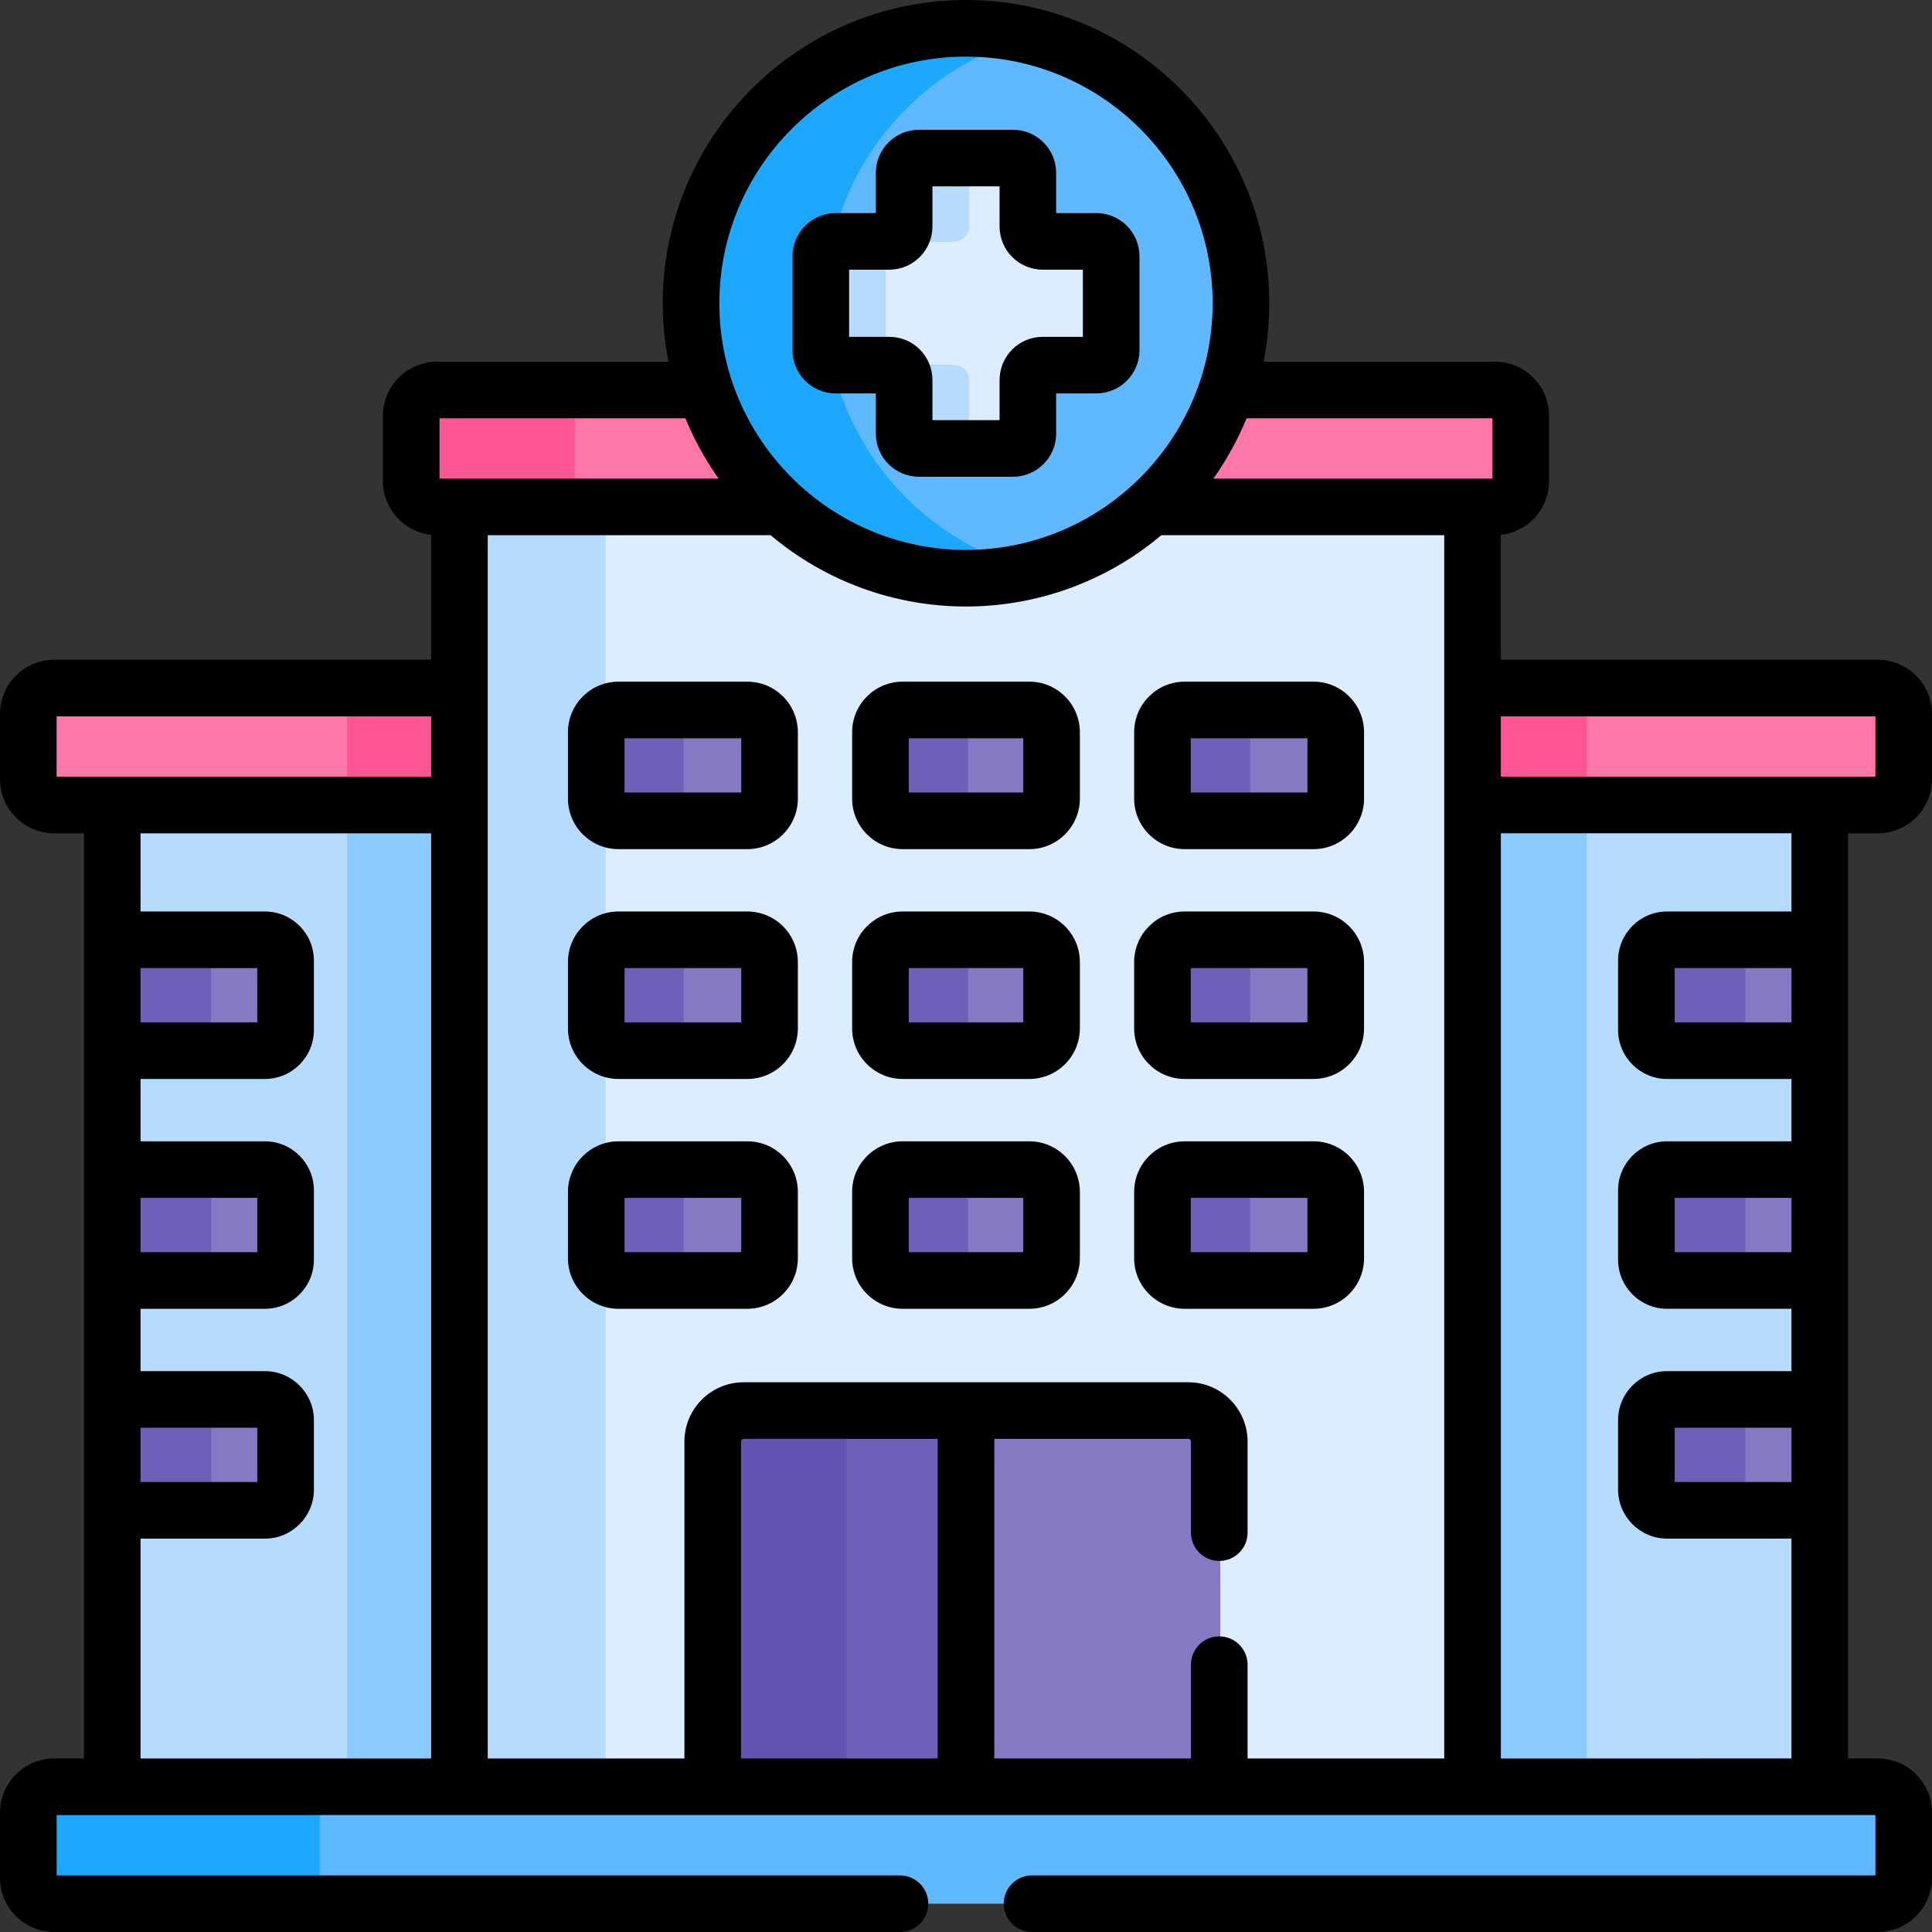 <svg id="Capa_1" enable-background="new 0 0 512.002 512.002" height="512" viewBox="0 0 512.002 512.002" width="512" xmlns="http://www.w3.org/2000/svg"><rect x="0" y="0" width="512.002" height="512.002" fill="#333333" stroke="none"/><g><g><path d="m29.995 400.25 2.1-4.999v-21.439l-2.1-2.946v-31.521l5.1-5.844v-19.25l-5.1-4.291v-31.522l3.017-4.604v-20.166l-3.017-4.614v-35.719l6.183-3.667h89.667v267.333h-91.25l-4.6-3.489z" fill="#b5dcff"/><path d="m92.01 209.668h33.835v267.333h-33.835z" fill="#8bcaff"/><path d="m14.609 182.345h107.401l2.71 1.656v27.25l-2.71 2.084c-57.821 0-100.791 0-107.401 0-3.787 0-6.856-3.069-6.856-6.856v-17.278c0-3.786 3.069-6.856 6.856-6.856z" fill="#ff76aa"/><path d="m92.01 213.335v-30.99h30l2.71 1.656v27.25l-2.71 2.084c-10.539 0-20.578 0-30 0z" fill="#ff5595"/><g fill="#8479c2"><path d="m69.677 370.866h-10.509c-1.979.888-3.359 2.872-3.359 5.181v19.022c0 2.31 1.381 4.293 3.36 5.181h10.509c3.46 0 6.265-2.805 6.265-6.265v-16.855c-.001-3.46-2.806-6.264-6.266-6.264z"/><path d="m30.081 273.861c.102.606.294 1.181.578 1.703-.284-.522-.476-1.097-.578-1.703z"/><path d="m69.677 249.054h-8.189c-3.034 0-5.493 2.459-5.493 5.493v18.398c0 3.033 2.458 5.492 5.491 5.494h8.191c3.46 0 6.265-2.805 6.265-6.265v-16.855c0-3.461-2.805-6.265-6.265-6.265z"/><path d="m30.081 273.861c-.05-.299-.085-.603-.085-.916-.001.313.035.617.085.916z"/><path d="m69.677 309.96h-10.592c-1.942.907-3.29 2.872-3.29 5.157v19.071c0 2.285 1.349 4.25 3.29 5.157h10.593c3.46 0 6.265-2.805 6.265-6.265v-16.855c-.001-3.46-2.806-6.265-6.266-6.265z"/></g><path d="m55.995 272.945v-18.398c0-3.034 2.459-5.493 5.493-5.493h-26c-3.034 0-5.493 2.459-5.493 5.493v18.398c0 3.034 2.459 5.494 5.493 5.494h26c-3.033-.001-5.493-2.46-5.493-5.494z" fill="#6e60b8"/><path d="m61.489 370.866h-31.494v29.385h31.493c-3.034 0-5.493-2.459-5.493-5.494v-18.397c0-3.035 2.46-5.494 5.494-5.494z" fill="#6e60b8"/><path d="m55.995 272.945v-18.398c0-3.034 2.459-5.493 5.493-5.493h-31.493v29.385h31.493c-3.033-.001-5.493-2.46-5.493-5.494z" fill="#6e60b8"/><path d="m61.489 309.96h-31.494v29.385h31.493c-3.034 0-5.493-2.46-5.493-5.494v-18.398c0-3.034 2.46-5.493 5.494-5.493z" fill="#6e60b8"/><path d="m482.512 400.25-2.1-4.999v-21.439l2.1-2.946v-31.521l-5.1-5.844v-19.25l5.1-4.291v-31.522l-3.017-4.604v-20.166l3.017-4.614v-35.719l-6.183-3.667h-89.667v267.333h91.25l4.6-3.489z" fill="#b5dcff"/><path d="m386.662 209.668h33.835v267.333h-33.835z" fill="#8bcaff"/><path d="m497.898 182.345c-6.467 0-49.477 0-107.401 0l-2.71 1.656v27.25l2.71 2.084h107.401c3.787 0 6.856-3.069 6.856-6.856v-17.278c.001-3.786-3.069-6.856-6.856-6.856z" fill="#ff76aa"/><path d="m420.497 213.335v-30.99c-9.422 0-19.46 0-30 0l-2.71 1.656v27.25l2.71 2.084z" fill="#ff5595"/><path d="m465.738 370.866c-1.979.888-3.359 2.872-3.359 5.181v19.022c0 2.31 1.381 4.293 3.36 5.181h16.773v-29.385h-16.774z" fill="#8479c2"/><path d="m442.058 249.054c-3.034 0-5.493 2.459-5.493 5.493v18.398c0 .948.24 1.84.663 2.619-.423-.779-.663-1.67-.663-2.619v-18.398c0-3.034 2.459-5.493 5.493-5.493h26c-3.034 0-5.493 2.459-5.493 5.493v18.398c0 3.033 2.458 5.492 5.491 5.494h14.456v-29.385z" fill="#8479c2"/><path d="m465.654 309.96c-1.942.907-3.29 2.872-3.29 5.157v19.071c0 2.285 1.349 4.25 3.29 5.157h16.858v-29.385z" fill="#8479c2"/><path d="m462.565 394.757v-18.397c0-3.034 2.459-5.494 5.493-5.494h-26c-3.034 0-5.493 2.459-5.493 5.494v18.397c0 3.034 2.459 5.494 5.493 5.494h26c-3.034-.001-5.493-2.46-5.493-5.494z" fill="#6e60b8"/><path d="m462.565 272.945v-18.398c0-3.034 2.459-5.493 5.493-5.493h-26c-3.034 0-5.493 2.459-5.493 5.493v18.398c0 3.034 2.459 5.494 5.493 5.494h26c-3.034-.001-5.493-2.46-5.493-5.494z" fill="#6e60b8"/><path d="m462.565 272.945v-18.398c0-3.034 2.459-5.493 5.493-5.493h-26c-3.034 0-5.493 2.459-5.493 5.493v18.398c0 3.034 2.459 5.494 5.493 5.494h26c-3.034-.001-5.493-2.46-5.493-5.494z" fill="#6e60b8"/><path d="m462.565 333.851v-18.398c0-3.034 2.459-5.494 5.493-5.494h-26c-3.034 0-5.493 2.46-5.493 5.494v18.398c0 3.034 2.459 5.494 5.493 5.494h26c-3.034 0-5.493-2.46-5.493-5.494z" fill="#6e60b8"/><path d="m384.995 131.001h-219.189l-7.319 3.336v339.175l6.319 5.156h216.856l8.835-5.156v-339.175z" fill="#dbedff"/><path d="m160.487 134.337 7.319-3.336h-38.477l-7.319 3.336v339.175l6.319 5.156h38.477l-6.319-5.156z" fill="#b5dcff"/><path d="m396.418 103.347h-71.02l-4.403 2.654-15.79 22.5v5.836h11.957 79.255c3.787 0 6.856-3.069 6.856-6.856v-17.278c.001-3.786-3.069-6.856-6.855-6.856z" fill="#ff76aa"/><path d="m191.495 105.257-4.386-1.91h-30.924c-2.925.83-5.071 3.514-5.071 6.706v17.579c0 3.191 2.146 5.876 5.071 6.706h39.31 11.807v-5.836z" fill="#ff76aa"/><path d="m152.234 127.481v-17.278c0-3.787 3.07-6.856 6.856-6.856h-43c-3.786 0-6.856 3.07-6.856 6.856v17.278c0 3.787 3.07 6.856 6.856 6.856h43c-3.787 0-6.856-3.069-6.856-6.856z" fill="#ff5595"/><path d="m152.234 127.481v-17.278c0-3.787 3.07-6.856 6.856-6.856h-43c-3.786 0-6.856 3.07-6.856 6.856v17.278c0 3.787 3.07 6.856 6.856 6.856h43c-3.787 0-6.856-3.069-6.856-6.856z" fill="#ff5595"/><path d="m152.234 127.481v-17.278c0-3.787 3.07-6.856 6.856-6.856h-43c-3.786 0-6.856 3.07-6.856 6.856v17.278c0 3.787 3.07 6.856 6.856 6.856h43c-3.787 0-6.856-3.069-6.856-6.856z" fill="#ff5595"/><path d="m315.161 373.812h-58.907l-6.14 6.14v93.56l2.958 3.092h66.758l3.547-3.092v-91.485c-.001-4.537-3.679-8.215-8.216-8.215z" fill="#8479c2"/><path d="m232.597 373.812h-5.602l-6.166 7.189v96h31.833l3.592-3.489v-99.7z" fill="#6e60b8"/><path d="m224.382 382.027c0-4.537 3.678-8.215 8.215-8.215h-35.25c-4.537 0-8.215 3.678-8.215 8.215v91.485l3.64 3.489h35.25l-3.64-3.489z" fill="#6353b2"/><path d="m198.297 188.147h-13.302c-2.29.863-3.922 3.068-3.922 5.66v18.063c0 2.593 1.633 4.798 3.923 5.661h13.302c3.256 0 5.896-2.64 5.896-5.896v-17.593c-.001-3.255-2.64-5.895-5.897-5.895z" fill="#8479c2"/><path d="m181.231 211.636v-17.592c0-3.256 2.64-5.896 5.896-5.896h-22.962c-3.256 0-5.896 2.64-5.896 5.896v17.592c0 3.256 2.64 5.896 5.896 5.896h22.963c-3.258 0-5.897-2.64-5.897-5.896z" fill="#6e60b8"/><path d="m270.344 8.874c-30.658 9.316-52.978 37.788-52.978 71.491s22.32 62.175 52.978 71.491c33.497-6.565 58.775-36.071 58.775-71.491s-25.278-64.926-58.775-71.491z" fill="#60b9fe"/><path d="m218.777 80.365c0-34.138 23.481-62.783 55.171-70.69-5.666-1.414-11.59-2.175-17.694-2.175-40.242 0-72.865 32.623-72.865 72.865s32.623 72.865 72.865 72.865c6.104 0 12.028-.761 17.694-2.175-31.69-7.907-55.171-36.552-55.171-70.69z" fill="#1ca8ff"/><path d="m290.791 63.969h-14.201c-2.176 0-3.94-1.764-3.94-3.94v-14.201c0-2.176-1.764-3.94-3.94-3.94h-8.924c-2.176 0-3.94 1.764-3.94 3.94v14.201c0 2.176-1.764 3.94-3.94 3.94h-14.201c-2.176 0-3.94 1.764-3.94 3.94v24.913c0 2.176 1.764 3.94 3.94 3.94h14.201c2.176 0 3.94 1.764 3.94 3.94v14.201c0 2.176 1.763 3.939 3.939 3.94h8.925c2.176 0 3.94-1.764 3.94-3.94v-14.201c0-2.176 1.764-3.94 3.94-3.94h14.201c2.176 0 3.94-1.764 3.94-3.94v-24.913c0-2.176-1.764-3.94-3.94-3.94z" fill="#dbedff"/><path d="m256.846 114.902v-14.201c0-2.176-1.764-3.94-3.94-3.94h-14.201c-2.176 0-3.94-1.764-3.94-3.94v-24.912c0-2.176 1.764-3.94 3.94-3.94h14.201c2.176 0 3.94-1.764 3.94-3.94v-14.201c0-2.176 1.764-3.94 3.94-3.94h-16.989c-2.176 0-3.94 1.764-3.94 3.94v14.201c0 2.176-1.764 3.94-3.94 3.94h-14.201c-2.176 0-3.94 1.764-3.94 3.94v24.913c0 2.176 1.764 3.94 3.94 3.94h14.201c2.176 0 3.94 1.764 3.94 3.94v14.201c0 2.176 1.764 3.94 3.94 3.94h16.989c-2.176-.001-3.94-1.765-3.94-3.941z" fill="#b5dcff"/><path d="m497.898 473.512c-16.745 0-278.437 0-409.831 0-2.646 1.022-4.527 3.583-4.527 6.589v17.812c0 3.006 1.881 5.568 4.527 6.589h409.83c3.787 0 6.856-3.07 6.856-6.856v-17.278c.002-3.786-3.068-6.856-6.855-6.856z" fill="#60b9fe"/><path d="m84.753 497.646v-17.278c0-3.786 3.07-6.856 6.856-6.856-42.639 0-72.367 0-77 0-3.786 0-6.856 3.07-6.856 6.856v17.278c0 3.786 3.07 6.856 6.856 6.856h77c-3.786 0-6.856-3.07-6.856-6.856z" fill="#1ca8ff"/><path d="m273.607 188.147h-13.302c-2.29.863-3.922 3.068-3.922 5.66v18.063c0 2.593 1.633 4.798 3.923 5.661h13.302c3.256 0 5.896-2.64 5.896-5.896v-17.593c-.001-3.255-2.641-5.895-5.897-5.895z" fill="#8479c2"/><path d="m256.54 211.636v-17.592c0-3.256 2.64-5.896 5.896-5.896h-22.962c-3.256 0-5.896 2.64-5.896 5.896v17.592c0 3.256 2.64 5.896 5.896 5.896h22.963c-3.257 0-5.897-2.64-5.897-5.896z" fill="#6e60b8"/><path d="m348.343 188.147h-13.302c-2.29.863-3.922 3.068-3.922 5.66v18.063c0 2.593 1.633 4.798 3.923 5.661h13.302c3.256 0 5.896-2.64 5.896-5.896v-17.593c-.001-3.255-2.64-5.895-5.897-5.895z" fill="#8479c2"/><path d="m331.277 211.636v-17.592c0-3.256 2.64-5.896 5.896-5.896h-22.963c-3.256 0-5.896 2.64-5.896 5.896v17.592c0 3.256 2.64 5.896 5.896 5.896h22.963c-3.257 0-5.896-2.64-5.896-5.896z" fill="#6e60b8"/><path d="m198.297 249.054h-13.302c-2.29.863-3.922 3.068-3.922 5.66v18.063c0 2.593 1.633 4.798 3.923 5.661h13.302c3.256 0 5.896-2.64 5.896-5.896v-17.592c-.001-3.257-2.64-5.896-5.897-5.896z" fill="#8479c2"/><path d="m181.231 272.542v-17.592c0-3.256 2.64-5.896 5.896-5.896h-22.962c-3.256 0-5.896 2.64-5.896 5.896v17.592c0 3.256 2.64 5.896 5.896 5.896h22.963c-3.258 0-5.897-2.64-5.897-5.896z" fill="#6e60b8"/><path d="m273.607 249.054h-13.302c-2.29.863-3.922 3.068-3.922 5.66v18.063c0 2.593 1.633 4.798 3.923 5.661h13.302c3.256 0 5.896-2.64 5.896-5.896v-17.592c-.001-3.257-2.641-5.896-5.897-5.896z" fill="#8479c2"/><path d="m256.54 272.542v-17.592c0-3.256 2.64-5.896 5.896-5.896h-22.962c-3.256 0-5.896 2.64-5.896 5.896v17.592c0 3.256 2.64 5.896 5.896 5.896h22.963c-3.257 0-5.897-2.64-5.897-5.896z" fill="#6e60b8"/><path d="m348.343 249.054h-13.302c-2.29.863-3.922 3.068-3.922 5.66v18.063c0 2.593 1.633 4.798 3.923 5.661h13.302c3.256 0 5.896-2.64 5.896-5.896v-17.592c-.001-3.257-2.64-5.896-5.897-5.896z" fill="#8479c2"/><path d="m331.277 272.542v-17.592c0-3.256 2.64-5.896 5.896-5.896h-22.963c-3.256 0-5.896 2.64-5.896 5.896v17.592c0 3.256 2.64 5.896 5.896 5.896h22.963c-3.257 0-5.896-2.64-5.896-5.896z" fill="#6e60b8"/><path d="m198.297 309.96h-13.302c-2.29.863-3.922 3.068-3.922 5.66v18.063c0 2.593 1.633 4.798 3.923 5.661h13.302c3.256 0 5.896-2.64 5.896-5.896v-17.593c-.001-3.256-2.64-5.895-5.897-5.895z" fill="#8479c2"/><path d="m181.231 333.448v-17.592c0-3.256 2.64-5.896 5.896-5.896h-22.962c-3.256 0-5.896 2.64-5.896 5.896v17.592c0 3.256 2.64 5.896 5.896 5.896h22.963c-3.258 0-5.897-2.64-5.897-5.896z" fill="#6e60b8"/><path d="m273.607 309.96h-13.302c-2.29.863-3.922 3.068-3.922 5.66v18.063c0 2.593 1.633 4.798 3.923 5.661h13.302c3.256 0 5.896-2.64 5.896-5.896v-17.593c-.001-3.256-2.641-5.895-5.897-5.895z" fill="#8479c2"/><path d="m256.54 333.448v-17.592c0-3.256 2.64-5.896 5.896-5.896h-22.962c-3.256 0-5.896 2.64-5.896 5.896v17.592c0 3.256 2.64 5.896 5.896 5.896h22.963c-3.257 0-5.897-2.64-5.897-5.896z" fill="#6e60b8"/><path d="m348.343 309.96h-13.302c-2.29.863-3.922 3.068-3.922 5.66v18.063c0 2.593 1.633 4.798 3.923 5.661h13.302c3.256 0 5.896-2.64 5.896-5.896v-17.593c-.001-3.256-2.64-5.895-5.897-5.895z" fill="#8479c2"/><path d="m331.277 333.448v-17.592c0-3.256 2.64-5.896 5.896-5.896h-22.963c-3.256 0-5.896 2.64-5.896 5.896v17.592c0 3.256 2.64 5.896 5.896 5.896h22.963c-3.257 0-5.896-2.64-5.896-5.896z" fill="#6e60b8"/></g><g><path d="m221.464 104.261h10.641v10.641c0 6.308 5.132 11.44 11.44 11.44h24.913c6.308 0 11.439-5.132 11.439-11.44v-10.641h10.641c6.308 0 11.439-5.132 11.439-11.44v-24.912c0-6.308-5.132-11.44-11.439-11.44h-10.641v-10.641c0-6.308-5.132-11.44-11.439-11.44h-24.913c-6.309 0-11.44 5.132-11.44 11.44v10.641h-10.641c-6.308 0-11.439 5.132-11.439 11.44v24.913c-.001 6.307 5.131 11.439 11.439 11.439zm3.56-32.792h10.641c6.308 0 11.439-5.132 11.439-11.44v-10.641h17.793v10.641c0 6.308 5.132 11.44 11.439 11.44h10.641v17.792h-10.641c-6.308 0-11.439 5.132-11.439 11.44v10.641h-17.793v-10.641c0-6.308-5.132-11.44-11.439-11.44h-10.641z"/><path d="m489.759 220.835h7.887c7.916 0 14.356-6.44 14.356-14.356v-17.278c0-7.916-6.44-14.356-14.356-14.356h-99.901v-33.099c7.175-.789 12.777-6.883 12.777-14.264v-17.278c0-7.916-6.44-14.356-14.356-14.356h-61.31c.982-5.013 1.511-10.186 1.511-15.482-.001-44.314-36.053-80.366-80.366-80.366s-80.365 36.052-80.365 80.365c0 5.296.529 10.469 1.511 15.482h-61.31c-7.916 0-14.356 6.44-14.356 14.356v17.278c0 7.382 5.602 13.475 12.777 14.264v33.099h-99.902c-7.916.001-14.356 6.441-14.356 14.357v17.278c0 7.916 6.44 14.356 14.356 14.356h7.887v245.177h-7.887c-7.916 0-14.356 6.44-14.356 14.356v17.278c0 7.916 6.44 14.356 14.356 14.356h224.145c4.143 0 7.5-3.358 7.5-7.5s-3.357-7.5-7.5-7.5h-223.501v-15.99h482.002v15.99h-223.501c-4.143 0-7.5 3.358-7.5 7.5s3.357 7.5 7.5 7.5h224.145c7.916 0 14.356-6.44 14.356-14.356v-17.278c0-7.916-6.44-14.356-14.356-14.356h-7.887c0-72.346 0-162.549 0-245.177zm-15 171.915h-30.946v-14.385h30.946zm0-60.905h-30.946v-14.385h30.946zm0-60.907h-30.946v-14.385h30.946zm22.243-81.093v15.99c-15.65 0-84.765 0-99.258 0v-15.99zm-166.644-78.998h65.163v15.99h-5.277-68.687c3.671-5.179 6.65-10.729 8.801-15.99zm-74.357-95.847c36.043 0 65.365 29.323 65.365 65.365 0 35.977-29.276 65.365-65.365 65.365-35.865 0-65.365-29.161-65.365-65.365 0-36.042 29.322-65.365 65.365-65.365zm-139.521 95.847h65.163c2.217 5.421 5.216 10.933 8.801 15.99h-68.687-5.277zm-101.48 78.998h99.258v15.99c-12.822 0-84.902 0-99.258 0zm22.243 66.709h30.946v14.385h-30.946zm0 60.906h30.946v14.385h-30.946zm0 60.906h30.946v14.385h-30.946zm0 29.384h32.953c7.164 0 12.993-5.829 12.993-12.994v-18.397c0-7.165-5.829-12.994-12.993-12.994h-32.953v-16.521h32.953c7.164 0 12.993-5.829 12.993-12.994v-18.397c0-7.165-5.829-12.994-12.993-12.994h-32.953v-16.521h32.953c7.164 0 12.993-5.829 12.993-12.994v-18.398c0-7.165-5.829-12.993-12.993-12.993h-32.953v-20.719h77.015v245.177h-77.015zm159.136 58.262v-83.985c0-.394.32-.715.715-.715h51.407v84.7zm67.122 0v-84.7h51.407c.395 0 .715.321.715.715v24.135c0 4.142 3.357 7.5 7.5 7.5s7.5-3.358 7.5-7.5v-24.135c0-8.665-7.05-15.715-15.715-15.715-36.594 0-81.221 0-117.814 0-8.665 0-15.715 7.05-15.715 15.715v83.985h-52.121c0-10.482 0-319.189 0-324.175h74.977c14.479 12.205 32.797 18.893 51.767 18.893 18.336 0 36.823-6.295 51.767-18.893h74.977v324.175h-52.121v-24.85c0-4.142-3.357-7.5-7.5-7.5s-7.5 3.358-7.5 7.5v24.85zm134.243 0v-245.177h77.015v20.719h-32.953c-7.164 0-12.993 5.829-12.993 12.993v18.398c0 7.165 5.829 12.994 12.993 12.994h32.953v16.521h-32.953c-7.164 0-12.993 5.829-12.993 12.994v18.397c0 7.165 5.829 12.994 12.993 12.994h32.953v16.521h-32.953c-7.164 0-12.993 5.829-12.993 12.994v18.397c0 7.165 5.829 12.994 12.993 12.994h32.953v58.261z"/><path d="m313.957 225.032h34.134c7.387 0 13.396-6.009 13.396-13.396v-17.592c0-7.387-6.01-13.396-13.396-13.396h-34.134c-7.387 0-13.396 6.009-13.396 13.396v17.593c.001 7.386 6.009 13.395 13.396 13.395zm1.605-29.385h30.926v14.384h-30.926z"/><path d="m272.78 180.647h-33.559c-7.387 0-13.396 6.009-13.396 13.396v17.593c0 7.387 6.01 13.396 13.396 13.396h33.559c7.387 0 13.396-6.009 13.396-13.396v-17.593c.001-7.386-6.009-13.396-13.396-13.396zm-1.603 29.385h-30.352v-14.385h30.352z"/><path d="m198.045 180.647h-34.134c-7.387 0-13.396 6.009-13.396 13.396v17.592c0 7.387 6.009 13.396 13.396 13.396h34.134c7.387 0 13.396-6.009 13.396-13.396v-17.593c-.001-7.385-6.009-13.395-13.396-13.395zm-1.605 29.385h-30.925v-14.384h30.925z"/><path d="m272.78 241.554h-33.559c-7.387 0-13.396 6.009-13.396 13.396v17.593c0 7.387 6.01 13.396 13.396 13.396h33.559c7.387 0 13.396-6.009 13.396-13.396v-17.593c.001-7.387-6.009-13.396-13.396-13.396zm-1.603 29.384h-30.352v-14.385h30.352z"/><path d="m198.045 241.554h-34.134c-7.387 0-13.396 6.009-13.396 13.396v17.593c0 7.387 6.01 13.396 13.396 13.396h34.133c7.387 0 13.396-6.009 13.396-13.396v-17.593c0-7.387-6.008-13.396-13.395-13.396zm-1.605 29.384h-30.925v-14.385h30.925z"/><path d="m313.957 285.938h34.134c7.385 0 13.395-6.008 13.396-13.396v-17.592c0-7.387-6.01-13.396-13.396-13.396h-34.134c-7.387 0-13.396 6.009-13.396 13.396v17.593c.001 7.386 6.009 13.395 13.396 13.395zm1.605-29.384h30.926v14.384h-30.926z"/><path d="m272.78 302.46h-33.559c-7.387 0-13.396 6.009-13.396 13.396v17.593c0 7.387 6.01 13.396 13.396 13.396h33.559c7.387 0 13.396-6.009 13.396-13.396v-17.593c.001-7.387-6.009-13.396-13.396-13.396zm-1.603 29.385h-30.352v-14.385h30.352z"/><path d="m361.486 333.449v-17.593c0-7.387-6.009-13.396-13.396-13.396h-34.134c-7.387 0-13.396 6.009-13.396 13.396v17.593c0 7.387 6.009 13.396 13.396 13.396h34.134c7.388 0 13.396-6.01 13.396-13.396zm-15-1.604h-30.925v-14.385h30.925z"/><path d="m198.045 302.46h-34.134c-7.387 0-13.396 6.009-13.396 13.396v17.593c0 7.387 6.01 13.396 13.396 13.396h34.133c7.387 0 13.396-6.009 13.396-13.396v-17.593c0-7.387-6.008-13.396-13.395-13.396zm-1.605 29.385h-30.925v-14.385h30.925z"/></g></g></svg>